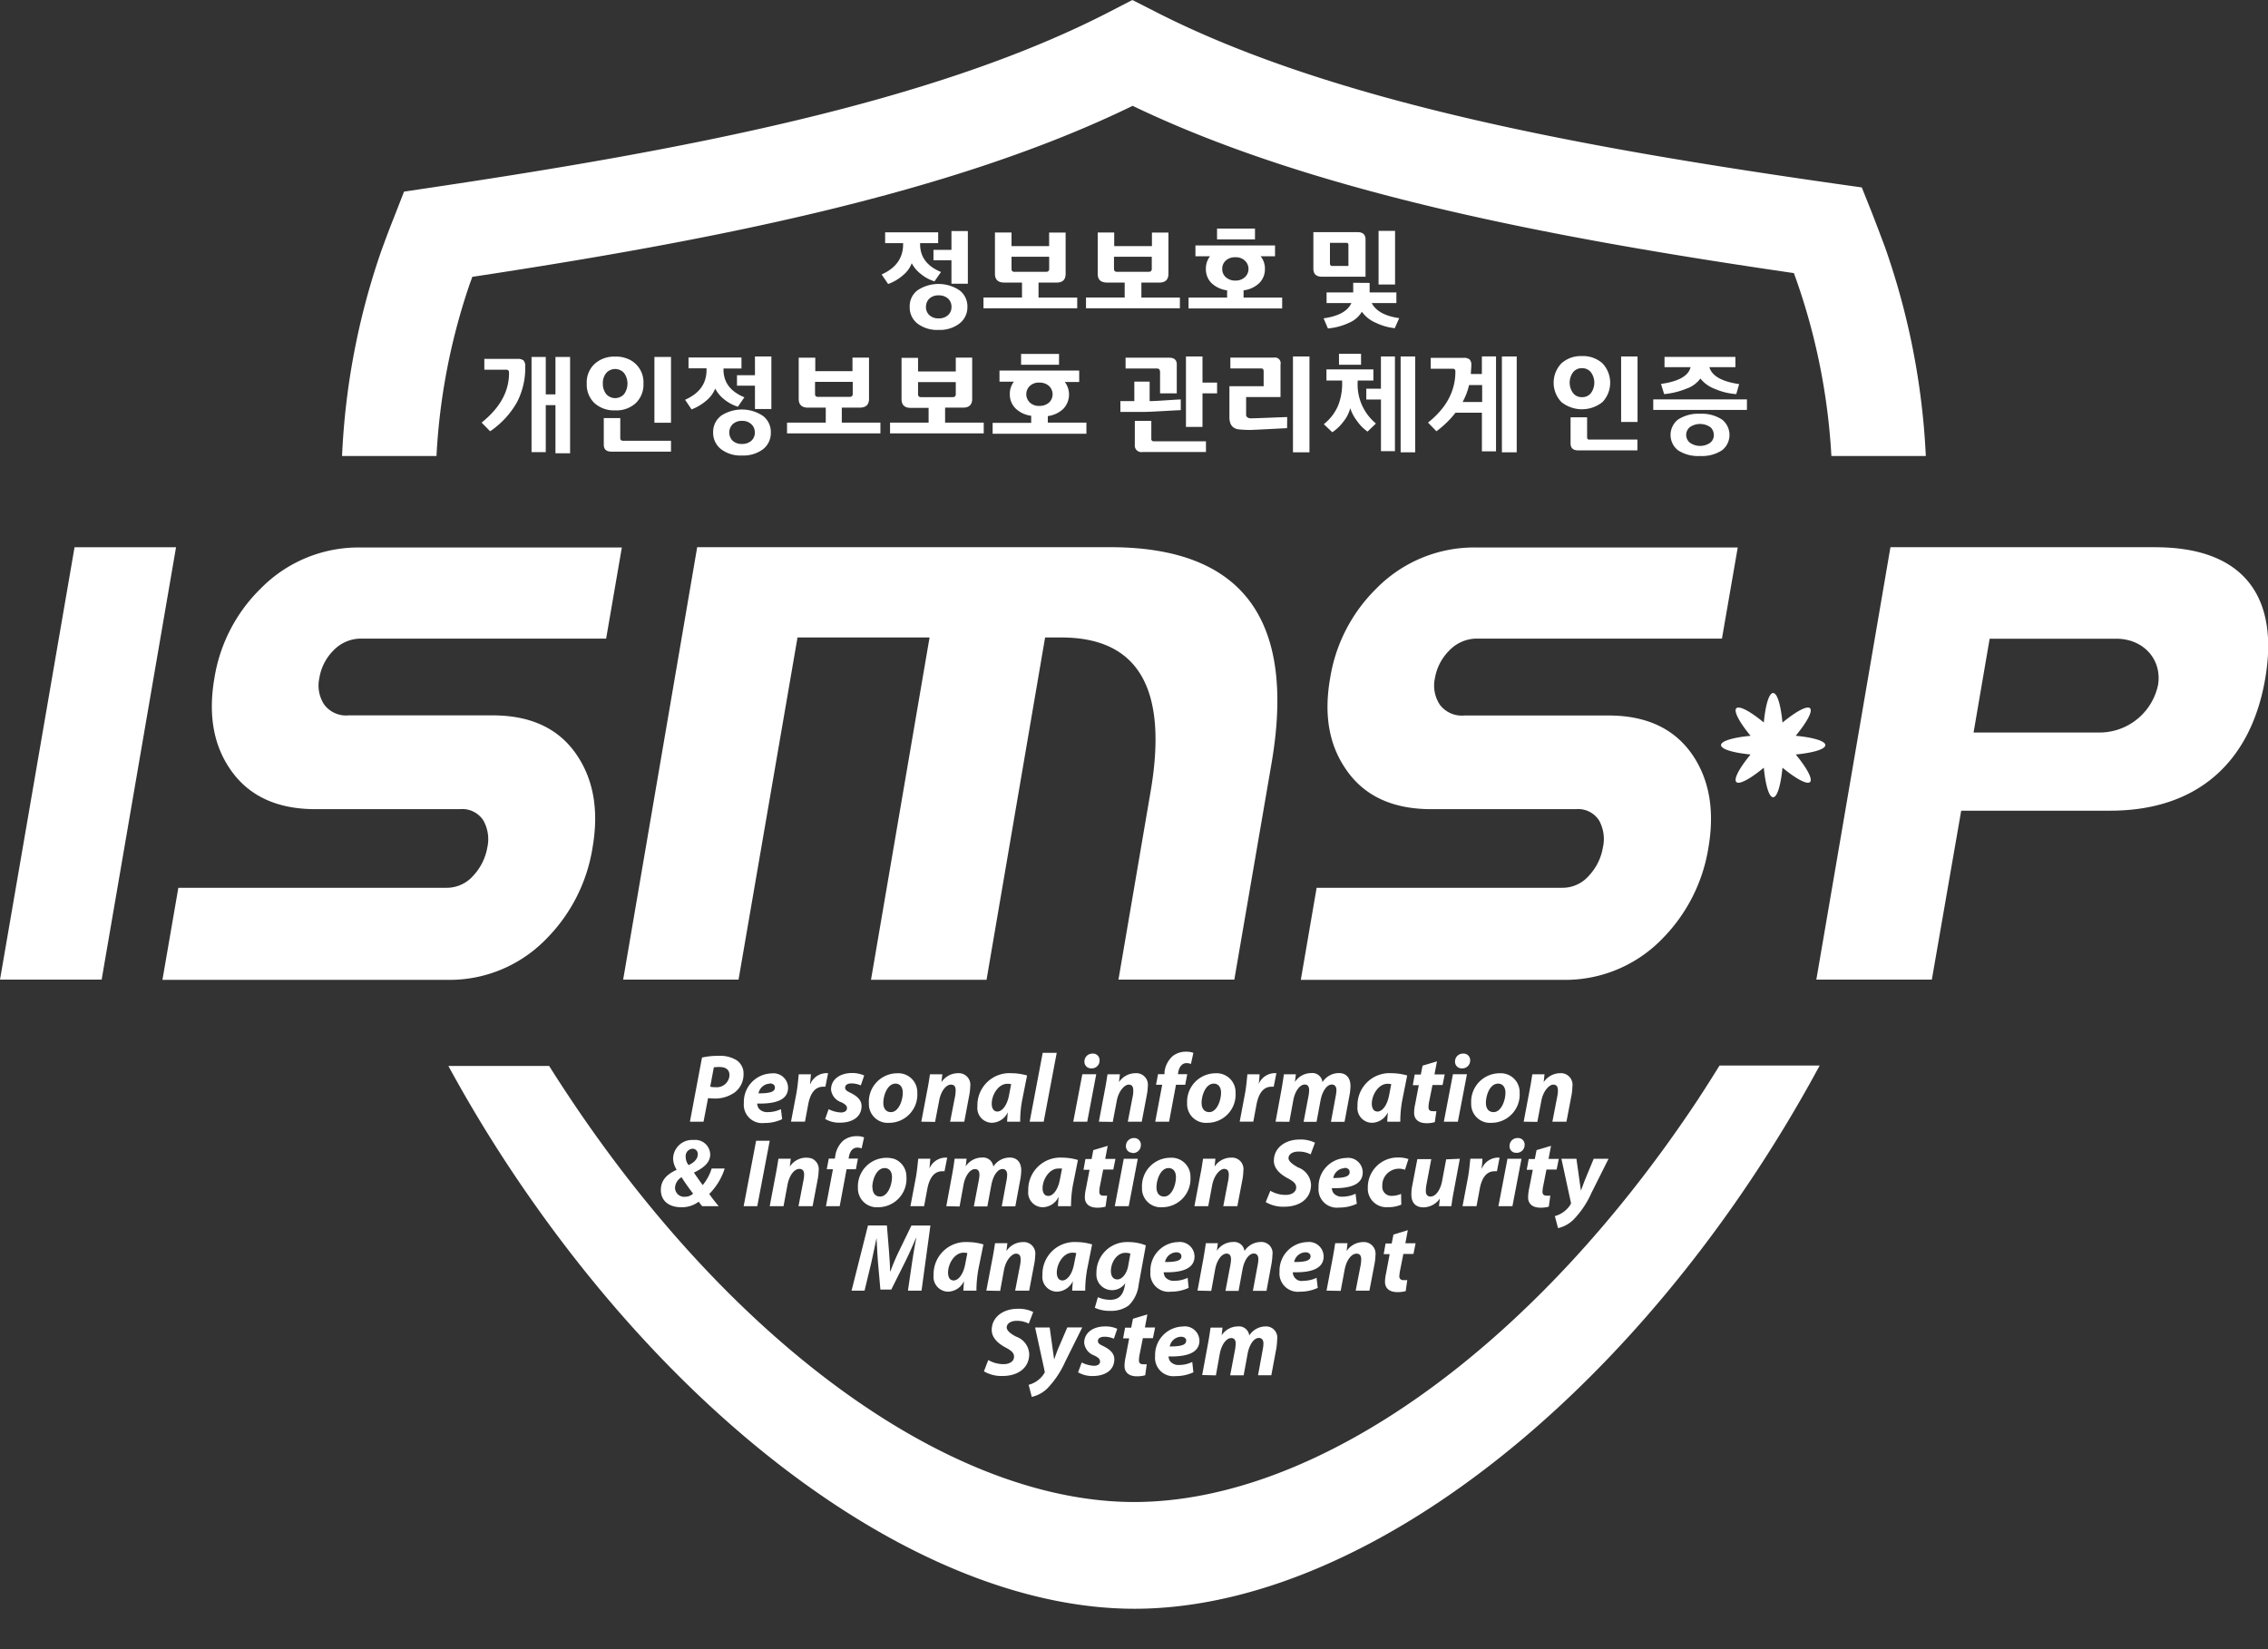 <svg width="55" height="40" viewBox="0 0 55 40" fill="none" xmlns="http://www.w3.org/2000/svg">
    <rect x="0" y="0" width="55" height="40" fill="#333333" stroke="none"/>
    <g clip-path="url(#twqf8wweka)" fill="#fff">
        <path d="M17.024 25.65a1.82 1.82 0 0 1 .414-.041.755.755 0 0 1 .421.104.384.384 0 0 1 .172.34.547.547 0 0 1-.214.443.82.82 0 0 1-.509.148c-.046 0-.092-.004-.137-.01l-.11.572h-.33l.293-1.556zm.199.707c.043.01.087.014.13.012a.306.306 0 0 0 .337-.29c0-.15-.11-.199-.24-.199a.922.922 0 0 0-.139.008l-.088.469zM18.968 27.145a.98.98 0 0 1-.431.093.446.446 0 0 1-.498-.486.692.692 0 0 1 .671-.717.355.355 0 0 1 .401.346c0 .292-.286.397-.75.385a.282.282 0 0 0 .038.118.266.266 0 0 0 .223.09c.11 0 .217-.025.316-.072l.03.243zm-.3-.862a.292.292 0 0 0-.274.236c.267 0 .398-.033.398-.14 0-.062-.046-.101-.126-.101l.002.005zM19.182 27.206l.13-.683c.033-.176.047-.368.058-.466h.296c-.008.077-.013.158-.023.234h.008a.43.43 0 0 1 .43-.261l-.065.328a.318.318 0 0 0-.055 0c-.216 0-.316.195-.36.42l-.08.428h-.339zM20.095 26.903a.728.728 0 0 0 .298.08c.097 0 .147-.047.147-.104 0-.056-.038-.096-.143-.146a.364.364 0 0 1-.244-.307c0-.24.21-.4.507-.4a.7.7 0 0 1 .297.06l-.082.24a.57.57 0 0 0-.23-.048c-.09 0-.15.038-.15.101s.047.087.138.131c.128.065.26.158.26.316 0 .264-.223.407-.53.404a.663.663 0 0 1-.352-.09l.084-.237zM22.245 26.504a.686.686 0 0 1-.688.73.456.456 0 0 1-.486-.475.69.69 0 0 1 .686-.727.46.46 0 0 1 .488.472zm-.824.246c0 .136.066.224.186.224.18 0 .286-.273.286-.474 0-.105-.046-.217-.18-.217-.196.004-.292.289-.292.467zM22.342 27.206l.147-.775c.03-.147.047-.271.063-.374h.3l-.022.19a.487.487 0 0 1 .402-.217.28.28 0 0 1 .297.316 1.38 1.38 0 0 1-.019.192l-.126.668h-.343l.123-.631a.857.857 0 0 0 .011-.128c0-.084-.028-.14-.113-.14-.112 0-.242.14-.288.394l-.098.51-.334-.005zM24.424 27.206c0-.068.01-.145.015-.227a.436.436 0 0 1-.389.254.358.358 0 0 1-.347-.4.777.777 0 0 1 .822-.803c.13.001.258.02.382.055l-.12.603a2.77 2.77 0 0 0-.047.518h-.316zm.097-.91a.367.367 0 0 0-.092-.009c-.22 0-.379.269-.379.482 0 .114.046.191.139.191.093 0 .227-.115.281-.398l.05-.265zM24.97 27.206l.316-1.67h.34l-.316 1.67h-.34zM26.027 27.206l.22-1.15h.337l-.218 1.15h-.34zm.43-1.293a.159.159 0 0 1-.149-.103.16.16 0 0 1-.01-.063.19.19 0 0 1 .195-.192.158.158 0 0 1 .172.167.188.188 0 0 1-.2.191h-.009zM26.648 27.206l.146-.775c.03-.147.046-.271.064-.374h.3l-.023.19a.484.484 0 0 1 .403-.217.28.28 0 0 1 .297.316 1.396 1.396 0 0 1-.02.192l-.127.668h-.338l.122-.631a.578.578 0 0 0 .01-.128c0-.084-.026-.14-.113-.14-.087 0-.24.14-.287.394l-.097.51-.337-.005zM28.015 27.206l.169-.895h-.15l.049-.257h.157v-.059a.617.617 0 0 1 .195-.377.507.507 0 0 1 .327-.109.462.462 0 0 1 .178.028l-.059.269a.294.294 0 0 0-.108-.02c-.111 0-.176.096-.198.21l-.01.058h.226l-.049.257h-.224l-.167.895h-.336zM29.963 26.504a.685.685 0 0 1-.687.73.456.456 0 0 1-.488-.475.692.692 0 0 1 .687-.727.459.459 0 0 1 .488.472zm-.824.246c0 .136.066.224.186.224.18 0 .286-.273.286-.474 0-.105-.046-.217-.18-.217-.196.004-.292.289-.292.467zM30.063 27.206l.129-.683c.033-.176.047-.368.058-.466h.294c0 .077-.01.158-.02.234a.43.43 0 0 1 .429-.261l-.065.328a.301.301 0 0 0-.053 0c-.218 0-.316.195-.362.42l-.08.428h-.33zM30.933 27.206l.143-.775c.026-.147.044-.271.059-.374h.29l-.022.185a.474.474 0 0 1 .396-.215.248.248 0 0 1 .272.22.474.474 0 0 1 .4-.22c.175 0 .279.117.279.316a1.63 1.63 0 0 1-.019.197l-.125.67h-.33l.117-.632a.814.814 0 0 0 .016-.137c0-.081-.036-.136-.114-.136-.112 0-.226.15-.271.383l-.097.521h-.314l.12-.631a.844.844 0 0 0 .014-.133c0-.08-.025-.14-.107-.14-.117 0-.238.158-.278.387l-.095.517-.334-.003zM33.642 27.206c0-.068.01-.145.014-.227a.436.436 0 0 1-.387.254.357.357 0 0 1-.349-.4.777.777 0 0 1 .823-.803c.13.001.258.02.382.055l-.12.603c-.032.171-.048.345-.047.518h-.316zm.096-.91a.377.377 0 0 0-.091-.009c-.218 0-.38.269-.38.482 0 .114.045.191.14.191.095 0 .226-.115.28-.398l.051-.265zM34.847 25.743l-.06.316h.248l-.052.257h-.245l-.078.391a.705.705 0 0 0-.018.147c0 .057.023.097.097.097a.604.604 0 0 0 .094 0l-.038.265a.654.654 0 0 1-.2.027c-.206 0-.302-.105-.302-.25 0-.072.009-.144.026-.215l.087-.457h-.145l.046-.258h.148l.043-.216.349-.104zM35.014 27.206l.22-1.15h.34l-.22 1.15h-.34zm.43-1.293a.159.159 0 0 1-.149-.103.16.16 0 0 1-.01-.063.19.19 0 0 1 .195-.192.158.158 0 0 1 .172.167.189.189 0 0 1-.2.191h-.008zM36.852 26.504a.686.686 0 0 1-.687.73.456.456 0 0 1-.488-.475.69.69 0 0 1 .687-.727.458.458 0 0 1 .488.472zm-.818.246c0 .136.066.224.186.224.182 0 .288-.273.288-.474 0-.105-.048-.217-.182-.217-.2.004-.292.289-.292.467zM36.95 27.206l.146-.775c.03-.147.046-.271.064-.374h.295l-.02.19a.486.486 0 0 1 .4-.217.28.28 0 0 1 .297.316 1.678 1.678 0 0 1-.017.192l-.128.668h-.341l.122-.631a.687.687 0 0 0 .012-.128c0-.084-.028-.14-.115-.14-.087 0-.24.14-.287.394l-.097.51-.331-.005zM17.029 29.256c-.03-.035-.06-.071-.085-.11a.674.674 0 0 1-.425.135c-.299 0-.493-.158-.493-.418s.178-.394.384-.491a.531.531 0 0 1-.087-.269.462.462 0 0 1 .497-.453.362.362 0 0 1 .403.352c0 .183-.139.316-.395.439.065.098.15.216.213.303.098-.119.172-.255.217-.402h.316a1.504 1.504 0 0 1-.375.617c.062.09.142.192.23.297h-.4zm-.221-.305a5.402 5.402 0 0 1-.28-.398.316.316 0 0 0-.158.25.22.22 0 0 0 .242.224.28.28 0 0 0 .196-.076zm-.18-.889a.325.325 0 0 0 .07.197c.124-.055.223-.143.223-.26a.125.125 0 0 0-.13-.137.18.18 0 0 0-.157.129.182.182 0 0 0-.006.071zM18.666 27.669l-.302 1.587h-.33l.302-1.587h.33zM18.666 29.256l.147-.779c.03-.145.047-.27.065-.372h.298l-.022.19a.473.473 0 0 1 .523-.199.28.28 0 0 1 .176.298 1.4 1.4 0 0 1-.02.192l-.127.67h-.342l.123-.64a.661.661 0 0 0 .013-.126c0-.082-.03-.139-.116-.139-.112 0-.241.139-.288.393l-.095.512h-.335zM20.03 29.256l.169-.896h-.15l.049-.258h.147l.01-.059a.617.617 0 0 1 .193-.377.506.506 0 0 1 .327-.108.433.433 0 0 1 .179.029l-.059.268a.26.26 0 0 0-.107-.02c-.112 0-.177.096-.199.21l-.011.057h.227l-.049.258h-.226l-.167.896h-.333zM21.982 28.552a.688.688 0 0 1-.689.729.457.457 0 0 1-.488-.474.693.693 0 0 1 .876-.7.457.457 0 0 1 .3.445zm-.824.246c0 .136.066.224.186.224.181 0 .287-.273.287-.474 0-.105-.047-.217-.181-.217-.2.004-.296.288-.296.467h.004zM22.078 29.256l.13-.686c.033-.175.047-.366.06-.465h.293c-.008.077-.013.158-.022.235a.436.436 0 0 1 .368-.262h.063l-.065.33h-.053c-.217 0-.316.192-.362.418l-.08.43h-.332zM22.948 29.256l.144-.779c.027-.145.044-.27.058-.372h.29l-.021.184a.474.474 0 0 1 .396-.213.248.248 0 0 1 .273.22.474.474 0 0 1 .398-.22c.177 0 .28.116.28.316a1.594 1.594 0 0 1-.02.198l-.124.67h-.329l.116-.631a.697.697 0 0 0 .015-.139c0-.079-.036-.136-.113-.136-.113 0-.225.15-.27.384l-.097.523h-.328l.12-.632a.868.868 0 0 0 .016-.133c0-.08-.026-.14-.11-.14-.114 0-.238.158-.277.387l-.095.52-.322-.007zM25.657 29.256c0-.07.01-.147.015-.23a.432.432 0 0 1-.389.255.356.356 0 0 1-.347-.401.778.778 0 0 1 .824-.802c.129.001.257.02.38.057l-.12.601a2.802 2.802 0 0 0-.047.52h-.316zm.098-.913a.761.761 0 0 0-.093 0c-.218 0-.379.269-.379.474 0 .113.046.19.14.19.096 0 .225-.114.28-.397l.052-.267zM26.862 27.792l-.06.316h.248l-.052.259h-.245l-.077.391a.806.806 0 0 0-.017.146c0 .056.022.096.097.096.03.002.061.002.092 0l-.038.267a.714.714 0 0 1-.2.025c-.204 0-.302-.103-.302-.25.001-.072.01-.144.027-.214l.087-.456h-.146l.046-.26h.15l.041-.216.35-.104zM27.034 29.256l.218-1.151h.34l-.22 1.15h-.338zm.428-1.295a.157.157 0 0 1-.148-.103.158.158 0 0 1-.01-.063.192.192 0 0 1 .196-.192.16.16 0 0 1 .158.106c.007.022.01.045.008.067a.19.19 0 0 1-.2.191l-.004-.006zM28.869 28.552a.688.688 0 0 1-.688.729.454.454 0 0 1-.487-.474.69.69 0 0 1 .687-.726.458.458 0 0 1 .488.47zm-.824.246c0 .136.065.224.185.224.183 0 .287-.273.287-.474 0-.105-.046-.217-.182-.217-.195.004-.29.288-.29.467zM28.965 29.256l.147-.779c.03-.145.046-.27.063-.372h.299l-.02.19a.482.482 0 0 1 .402-.217.277.277 0 0 1 .286.193.28.28 0 0 1 .01.123 1.399 1.399 0 0 1-.018.192l-.128.67h-.341l.123-.64a.81.81 0 0 0 .011-.126c0-.082-.028-.139-.115-.139-.087 0-.24.139-.288.393l-.096.512h-.335zM30.806 28.882a.74.74 0 0 0 .374.1c.133 0 .253-.061.253-.183 0-.091-.068-.148-.213-.225-.145-.078-.328-.215-.328-.42 0-.316.279-.515.623-.515a.79.79 0 0 1 .374.077l-.105.283a.621.621 0 0 0-.296-.068c-.158 0-.241.077-.241.158 0 .08.098.15.23.226a.473.473 0 0 1 .316.418c0 .354-.292.535-.644.535a.829.829 0 0 1-.455-.112l.112-.274zM32.903 29.197a.997.997 0 0 1-.43.092.445.445 0 0 1-.497-.486.69.69 0 0 1 .67-.717.353.353 0 0 1 .368.202.356.356 0 0 1 .033.145c0 .29-.284.398-.749.385a.237.237 0 0 0 .038.117.26.26 0 0 0 .221.09c.11 0 .218-.025.316-.072l.03.244zm-.298-.863a.288.288 0 0 0-.273.238c.265 0 .398-.035.398-.142 0-.065-.048-.104-.125-.104v.008zM33.982 29.218a.766.766 0 0 1-.327.061.45.45 0 0 1-.485-.473.723.723 0 0 1 .752-.731c.079-.001.158.012.233.038l-.083.26a.407.407 0 0 0-.526.236.4.4 0 0 0-.024.157.216.216 0 0 0 .135.223c.029.012.06.017.09.016a.576.576 0 0 0 .23-.048l.005.26zM35.402 28.105l-.145.775a5.578 5.578 0 0 0-.061.376h-.3l.022-.186a.494.494 0 0 1-.395.214c-.186 0-.297-.102-.297-.316 0-.071.008-.143.022-.213l.123-.64h.338l-.117.617a.919.919 0 0 0-.015.158c0 .074.03.132.115.132.115 0 .232-.14.278-.368l.1-.534.332-.015zM35.467 29.256l.13-.686c.033-.175.047-.366.06-.465h.292c0 .077-.01.158-.02.235h.007a.435.435 0 0 1 .367-.262h.063l-.065.33h-.055c-.217 0-.316.192-.36.418l-.08.43h-.339zM36.337 29.256l.22-1.151h.34l-.22 1.15h-.34zm.428-1.295a.157.157 0 0 1-.158-.166.19.19 0 0 1 .194-.192.158.158 0 0 1 .172.167.19.19 0 0 1-.2.191h-.008zM37.613 27.792l-.06.316h.248l-.052.259h-.247l-.077.391a.818.818 0 0 0-.019.146c0 .056.022.096.1.096.03.002.06.002.09 0l-.037.267a.73.73 0 0 1-.2.025c-.206 0-.302-.103-.302-.25.002-.072.01-.144.025-.214l.089-.456h-.147l.047-.26h.149l.042-.216.35-.104zM38.229 28.105l.07.5c.017.12.03.204.039.275.026-.07.052-.144.1-.267l.21-.508h.36l-.415.829a2.211 2.211 0 0 1-.442.655.79.79 0 0 1-.368.199l-.077-.292a.65.65 0 0 0 .385-.29.074.074 0 0 0 0-.056l-.226-1.045h.364zM22.018 31.304l.096-.656c.026-.172.06-.39.106-.619h-.008c-.087.206-.186.425-.273.599l-.325.65h-.264l-.057-.644c-.014-.174-.025-.391-.036-.605-.046.21-.093.447-.133.62l-.158.655h-.315l.398-1.58h.459l.049.604c.01.148.027.328.028.505h.01c.062-.172.134-.34.215-.505l.293-.603h.46l-.215 1.579h-.33zM23.363 31.304c0-.068.01-.146.014-.23a.437.437 0 0 1-.388.255.359.359 0 0 1-.349-.401.78.78 0 0 1 .824-.802c.13 0 .26.02.384.057l-.122.603c-.03.17-.047.344-.047.518h-.316zm.096-.911a.47.47 0 0 0-.091-.01c-.22 0-.377.268-.377.483 0 .112.042.191.137.191s.227-.117.28-.4l.051-.264zM23.919 31.304l.148-.777c.03-.147.046-.272.064-.374h.298l-.022.19a.484.484 0 0 1 .4-.217.28.28 0 0 1 .298.316 1.38 1.38 0 0 1-.02.192l-.127.67h-.34l.122-.632a.694.694 0 0 0 .011-.128c0-.08-.028-.137-.115-.137-.087 0-.239.137-.288.391l-.094.512-.335-.006zM26.002 31.304c0-.068.01-.146.014-.23a.436.436 0 0 1-.387.255.357.357 0 0 1-.349-.401.778.778 0 0 1 .824-.802c.13 0 .257.02.38.057l-.12.603c-.031.17-.047.344-.047.518h-.315zm.098-.911a.513.513 0 0 0-.092-.01c-.22 0-.38.268-.38.483 0 .112.044.191.138.191.095 0 .228-.116.281-.4l.053-.264zM26.624 31.463a.725.725 0 0 0 .301.063c.17 0 .294-.074.345-.306l.018-.098a.385.385 0 0 1-.603.046.381.381 0 0 1-.096-.286.741.741 0 0 1 .772-.756c.146-.001.29.026.426.08l-.173.948a.83.83 0 0 1-.243.51.712.712 0 0 1-.444.13.84.84 0 0 1-.377-.074l.074-.257zm.79-1.056a.331.331 0 0 0-.124-.02c-.204 0-.35.227-.35.444 0 .116.052.201.157.201.106 0 .221-.125.26-.316l.056-.31zM28.825 31.237a1.001 1.001 0 0 1-.431.092.443.443 0 0 1-.496-.486.69.69 0 0 1 .67-.717.356.356 0 0 1 .4.347c0 .29-.285.398-.748.385a.248.248 0 0 0 .038.119.263.263 0 0 0 .22.088.73.73 0 0 0 .323-.072l.024.244zm-.299-.863a.292.292 0 0 0-.274.236c.266 0 .398-.031.398-.14 0-.055-.046-.096-.124-.096zM29.04 31.304l.143-.777c.026-.147.044-.272.06-.374h.29l-.023.184a.473.473 0 0 1 .395-.213.25.25 0 0 1 .274.22.473.473 0 0 1 .398-.22.27.27 0 0 1 .28.316 1.6 1.6 0 0 1-.02.199l-.124.67h-.33l.117-.63a.802.802 0 0 0 .016-.14c0-.079-.035-.135-.112-.135-.114 0-.228.15-.272.383l-.096.523h-.318l.12-.632a.832.832 0 0 0 .015-.132c0-.08-.026-.14-.108-.14-.117 0-.238.157-.278.388l-.094.517-.333-.007zM31.956 31.237a1 1 0 0 1-.43.092.446.446 0 0 1-.497-.486.694.694 0 0 1 .67-.717.353.353 0 0 1 .367.203.354.354 0 0 1 .033.144c0 .29-.284.398-.748.385a.216.216 0 0 0 .166.207.214.214 0 0 0 .094 0c.11 0 .218-.025.316-.072l.029.244zm-.299-.863a.29.29 0 0 0-.273.236c.265 0 .398-.031.398-.14 0-.055-.047-.096-.125-.096zM32.169 31.304l.147-.777c.028-.147.047-.272.063-.374h.298l-.02.19a.488.488 0 0 1 .403-.217.282.282 0 0 1 .296.316 1.366 1.366 0 0 1-.019.192l-.128.67h-.333l.123-.632a.87.87 0 0 0 .011-.128c0-.08-.028-.137-.115-.137-.11 0-.24.137-.287.391l-.096.512-.343-.006zM34.14 29.838l-.059.316h.248l-.052.26h-.245l-.077.39a.815.815 0 0 0-.02.146.087.087 0 0 0 .099.098.453.453 0 0 0 .093 0l-.038.267a.712.712 0 0 1-.2.025c-.206 0-.302-.103-.302-.25a.982.982 0 0 1 .027-.213l.086-.458h-.145l.046-.259h.148l.043-.216.347-.106zM23.966 32.987a.74.74 0 0 0 .375.1c.13 0 .25-.06.25-.182 0-.092-.067-.149-.213-.226-.145-.078-.328-.215-.328-.42 0-.316.28-.515.632-.515a.79.79 0 0 1 .374.078l-.108.282a.633.633 0 0 0-.292-.068c-.157 0-.243.078-.243.158s.096.158.23.226a.473.473 0 0 1 .316.42c0 .354-.292.534-.644.534a.829.829 0 0 1-.454-.113l.105-.274zM25.455 32.197l.07.502.038.275c.027-.071.05-.144.1-.268l.219-.509h.363l-.412.828a2.257 2.257 0 0 1-.44.656.789.789 0 0 1-.372.2l-.076-.293a.631.631 0 0 0 .385-.29.08.08 0 0 0 0-.055l-.228-1.046h.353zM26.232 33.047a.741.741 0 0 0 .3.08c.096 0 .145-.047.145-.102 0-.056-.036-.098-.143-.149a.366.366 0 0 1-.242-.306c0-.24.21-.398.507-.398a.673.673 0 0 1 .295.058l-.082.24a.577.577 0 0 0-.229-.048c-.091 0-.158.037-.158.1 0 .064.048.089.14.132.126.064.258.157.258.315 0 .264-.224.408-.529.406a.681.681 0 0 1-.35-.09l.088-.238zM27.824 31.881l-.059.316h.247l-.053.26h-.244l-.078.39a.806.806 0 0 0-.017.148c0 .055.022.094.098.094.03.003.061.003.091 0l-.037.267a.714.714 0 0 1-.2.026c-.205 0-.302-.105-.302-.25a.995.995 0 0 1 .026-.213l.087-.458h-.147l.048-.259h.148l.043-.216.349-.105zM28.94 33.285a1.007 1.007 0 0 1-.433.092.445.445 0 0 1-.495-.487.69.69 0 0 1 .67-.716.354.354 0 0 1 .405.34c0 .291-.285.397-.749.386a.231.231 0 0 0 .038.118.265.265 0 0 0 .221.089c.11 0 .217-.026.316-.073l.027.251zm-.3-.863a.288.288 0 0 0-.273.236c.265 0 .398-.033.398-.14.006-.057-.05-.096-.125-.096zM29.153 33.352l.144-.777c.027-.146.044-.27.06-.375h.289l-.02.187a.473.473 0 0 1 .394-.215.25.25 0 0 1 .275.22.474.474 0 0 1 .397-.22.272.272 0 0 1 .28.316 1.945 1.945 0 0 1-.017.199l-.125.67h-.322l.115-.63a.82.82 0 0 0 .016-.14c0-.08-.035-.136-.112-.136-.114 0-.228.15-.272.384l-.096.523h-.327l.12-.632c.007-.044.012-.088.014-.132 0-.08-.025-.14-.109-.14-.115 0-.238.157-.278.388l-.093.517-.333-.008zM32.917 5.63H31.85v.888c0 .13.07.194.213.194h1.052v-.883c.006-.135-.06-.199-.198-.199zm-.218.821h-.383a.055.055 0 0 1-.064-.061v-.5h.398c.034 0 .05.018.05.053v.508zM32.816 6.859v.234h-.646v.258h.602c-.09.196-.314.32-.674.37l.104.245a1.49 1.49 0 0 0 .509-.135.655.655 0 0 0 .315-.27.79.79 0 0 0 .341.269c.144.07.298.113.457.13l.107-.244c-.343-.049-.564-.17-.666-.365h.598v-.258h-.649v-.231l-.398-.003zM33.831 5.599h-.4V6.9h.4V5.6zM23.276 7.84a.495.495 0 0 0 .184-.395.49.49 0 0 0-.184-.398.917.917 0 0 0-1.034 0 .484.484 0 0 0-.181.398.494.494 0 0 0 .184.4.79.79 0 0 0 .514.157.79.79 0 0 0 .517-.161zm-.82-.395a.27.27 0 0 1 .083-.204.316.316 0 0 1 .224-.077.324.324 0 0 1 .226.077.263.263 0 0 1 .085.204.26.26 0 0 1-.085.2.324.324 0 0 1-.226.077.316.316 0 0 1-.224-.077.263.263 0 0 1-.084-.2zM23.073 6.06h-.436v.253h.436v.568h.398V5.604h-.398v.456z"/>
        <path d="m21.38 6.657.158.232c.134-.049.257-.122.363-.216a.685.685 0 0 0 .209-.288.804.804 0 0 0 .227.265.958.958 0 0 0 .325.174l.158-.227c-.338-.14-.507-.363-.507-.676v-.024h.438v-.262h-1.286v.262h.436v.029c-.001.331-.172.574-.52.73zM23.85 7.217v.26h2.273v-.26h-.938v-.363h.436c.15 0 .221-.071.221-.213v-1h-.4v.329h-.912V5.64h-.402v1c0 .142.074.213.224.213h.432v.363h-.934zm.756-.623c-.052 0-.076-.024-.076-.071v-.296h.913v.296c0 .047-.026.07-.076.07h-.761zM26.336 7.217v.26h2.277v-.26h-.934v-.363h.432c.149 0 .224-.071.224-.213v-1h-.4v.329h-.915V5.64h-.4v1c0 .142.073.213.223.213h.431v.363h-.938zm.757-.623c-.05 0-.078-.024-.078-.071v-.296h.916v.296c0 .047-.028.07-.079.07h-.76zM28.823 7.217v.264h2.27v-.264h-.936v-.175a.666.666 0 0 0 .383-.178.473.473 0 0 0 .135-.341.474.474 0 0 0-.104-.307h.349v-.263h-1.93v.263h.353a.488.488 0 0 0-.1.306.475.475 0 0 0 .134.342c.105.099.238.161.381.178v.175h-.935zm.903-.494a.257.257 0 0 1-.086-.2.261.261 0 0 1 .086-.203.325.325 0 0 1 .233-.08.316.316 0 0 1 .228.08.273.273 0 0 1 0 .405.324.324 0 0 1-.229.08.333.333 0 0 1-.232-.082zM30.434 5.544h-.92v.262h.92v-.262zM13.825 10.994V8.657h-.355v.908h-.235v-.908h-.345v2.309h.345V9.827h.235v1.167h.355zM11.68 10.25l.206.21c.267-.18.489-.42.649-.7.14-.27.21-.572.202-.877a.195.195 0 0 0-.041-.14.208.208 0 0 0-.145-.038h-.806v.262h.53c.047 0 .069.022.069.068.006.456-.221.86-.665 1.215zM16.272 8.657h-.402v1.597h.402V8.657zM15.418 9.777a.62.62 0 0 0 .186-.474.61.61 0 0 0-.418-.613.687.687 0 0 0-.268-.04.698.698 0 0 0-.502.18.61.61 0 0 0-.187.473.62.62 0 0 0 .187.474.704.704 0 0 0 .502.176.691.691 0 0 0 .5-.176zm-.799-.474a.39.39 0 0 1 .08-.253.289.289 0 0 1 .437 0 .439.439 0 0 1 0 .507.289.289 0 0 1-.436 0 .392.392 0 0 1-.08-.254zM14.828 10.954h1.444v-.263h-1.155c-.05 0-.075-.02-.075-.063v-.487h-.4v.641c0 .116.06.172.186.172zM17.477 10.092a.489.489 0 0 0-.183.398.503.503 0 0 0 .186.4.775.775 0 0 0 .513.158.79.79 0 0 0 .518-.158.499.499 0 0 0 .182-.398.492.492 0 0 0-.185-.4.918.918 0 0 0-1.034 0h.003zm.828.398a.262.262 0 0 1-.086.202.331.331 0 0 1-.226.076.324.324 0 0 1-.224-.076.285.285 0 0 1 0-.404.316.316 0 0 1 .224-.08.315.315 0 0 1 .226.08.26.26 0 0 1 .085.196v.006zM18.706 8.646h-.398V9.1h-.436v.255h.436v.566h.398V8.646z"/>
        <path d="m16.613 9.696.158.234c.133-.051.256-.125.363-.218a.727.727 0 0 0 .21-.287.814.814 0 0 0 .224.266.987.987 0 0 0 .326.174l.158-.229c-.34-.139-.507-.363-.507-.674v-.024h.436v-.267h-1.284v.263h.437v.03c.002.339-.17.576-.52.732zM19.086 10.25v.262h2.264v-.262h-.936v-.363h.434c.15 0 .226-.07.226-.213v-1h-.401v.329h-.902v-.328h-.402v.999c0 .142.075.213.224.213h.432v.363h-.94zm.755-.623c-.052 0-.076-.024-.076-.071v-.294h.914v.294c0 .047-.028.07-.077.07h-.761zM23.178 9.01h-.915v-.33h-.4v1c0 .142.073.213.223.213h.433v.357h-.935v.262h2.272v-.262h-.937v-.363h.435c.148 0 .222-.07.222-.213v-1h-.398v.335zm0 .552c0 .047-.026.071-.079.071h-.759c-.052 0-.077-.024-.077-.071v-.294h.915v.294zM24.238 9.257h.35a.473.473 0 0 0-.099.305.474.474 0 0 0 .137.343c.104.1.238.162.381.18v.172h-.935v.263h2.274v-.27h-.936v-.158a.672.672 0 0 0 .38-.18.504.504 0 0 0 .032-.647h.349v-.278h-1.933v.27zm.737.103a.316.316 0 0 1 .232-.08.335.335 0 0 1 .23.08.276.276 0 0 1 0 .406.341.341 0 0 1-.23.079.316.316 0 0 1-.232-.081.278.278 0 0 1 0-.404zM27.92 10.64v-.432h-.4v.578a.159.159 0 0 0 .182.178h1.543v-.26H27.98c-.037 0-.061-.021-.061-.064zM28.537 9.54v-.671c.01-.128-.05-.193-.181-.193h-1.06v.262h.761c.051 0 .075.03.075.089v.513h.405zM33.828 10.942V8.646h-.34v.782h-.355v.262h.356v1.252h.34z"/>
        <path d="M32.455 9.824a1.14 1.14 0 0 1-.352.464l.206.196c.108-.073.201-.163.277-.268a.834.834 0 0 0 .158-.316c.037.114.094.221.169.316.068.098.153.183.25.252l.204-.196a1.226 1.226 0 0 1-.442-1.023V9.23h.38v-.27h-1.138v.27h.38v.02c.008.195-.023.39-.092.574zM34.32 8.646h-.354v2.324h.353V8.646zM36.78 8.646h-.358v2.324h.359V8.646zM34.63 10.25l.204.21c.174-.128.33-.28.463-.45h.64v.937h.342V8.645h-.343v.427h-.267c0-.069.011-.138.011-.213a.189.189 0 0 0-.04-.139.205.205 0 0 0-.144-.04h-.8v.263h.53c.047 0 .068.022.068.066 0 .477-.22.888-.664 1.241zm.997-.91h.316v.41h-.474a1.58 1.58 0 0 0 .158-.417v.006zM38.363 8.637a.701.701 0 0 0-.499.177.679.679 0 0 0 0 .937.797.797 0 0 0 .998 0 .684.684 0 0 0 0-.937.701.701 0 0 0-.5-.177zm.218.897a.264.264 0 0 1-.218.099.262.262 0 0 1-.216-.1.428.428 0 0 1 0-.503.266.266 0 0 1 .216-.1.27.27 0 0 1 .218.1.428.428 0 0 1 0 .504zM38.488 10.606v-.485h-.401v.631c0 .114.061.172.184.172h1.437v-.263H38.56c-.049.008-.072-.014-.072-.055zM39.711 8.646h-.398v1.588h.398V8.646zM40.28 9.312l.076.247c.186-.017.37-.062.543-.133a.7.7 0 0 0 .336-.245.815.815 0 0 0 .36.255c.162.07.334.111.51.123l.07-.243c-.417-.06-.659-.196-.722-.41h.631v-.25h-1.719v.25h.632c-.05.21-.29.346-.717.406zM40.69 10.178a.475.475 0 0 0 0 .742c.16.103.349.152.539.14a.885.885 0 0 0 .533-.14.474.474 0 0 0 0-.742.886.886 0 0 0-.533-.142.895.895 0 0 0-.539.142zm.873.37a.248.248 0 0 1-.088.19.432.432 0 0 1-.494 0 .244.244 0 0 1 0-.379.44.44 0 0 1 .494 0 .245.245 0 0 1 .085.19h.003zM42.364 9.687h-2.272v.255h2.272v-.255zM25.681 8.585h-.919v.262h.92v-.262zM27.879 9.256h-.371v.473h-.338v.262h.559c.2 0 .79-.042.905-.042v-.26c-.114 0-.574.04-.755.04v-.473zM28.76 10.354h.401V9.54h.354v-.26h-.354v-.634h-.401v1.708zM31.215 10.116c-.08 0-.852.035-.901.03-.05-.005-.095-.036-.095-.08V9.63h.834v-.79a.136.136 0 0 0-.158-.166h-1.058v.262h.745c.041 0 .062.022.062.068v.363h-.83v.751c0 .177.073.275.223.296.098.01.196.015.294.014.062 0 .824-.041.881-.043l.003-.27zM31.755 8.646h-.4v2.324h.4V8.646zM33.006 8.581h-.535v.266h.535V8.58zM41.194 26.641c-3.98 6.022-9.218 9.769-13.66 9.79h-.026c-4.413 0-9.66-3.758-13.69-9.804a30.09 30.09 0 0 1-.5-.772h-2.444a33.383 33.383 0 0 0 2.098 3.366c4.273 6.041 9.85 9.797 14.536 9.799h.027c4.722-.014 10.278-3.764 14.505-9.79a34.287 34.287 0 0 0 2.088-3.386H41.7c-.168.27-.333.533-.507.797z"/>
        <path d="M11.403 6.857c.016-.047.035-.093.05-.142 5.764-.875 11.615-2.004 16.014-4.148 4.41 2.12 10.263 3.215 16.035 4.057l.052.143c.489 1.383.777 2.829.858 4.293h2.29a17.752 17.752 0 0 0-.99-5.065 66.528 66.528 0 0 0-.317-.834l-.246-.615-.657-.093c-6.01-.86-12.175-1.961-16.504-4.185L27.46 0l-.526.272c-4.322 2.242-10.48 3.383-16.48 4.278l-.656.098-.24.615c-.119.298-.221.573-.316.835a17.536 17.536 0 0 0-.947 4.962h2.29c.074-1.432.349-2.847.817-4.203zM27.123 23.76h2.81l.902-5.244c.6-3.496-.704-5.244-3.913-5.244H16.907L15.112 23.76h2.798l1.43-8.298h3.202l-1.42 8.302h2.802l1.42-8.302h.394c1.872 0 2.594 1.248 2.163 3.745l-.778 4.553zM1.808 13.272 0 23.76h2.465l1.804-10.487H1.808zM14.37 20.556c.151-.876.031-1.613-.36-2.21-.431-.664-1.121-.995-2.062-.995H8.454a.662.662 0 0 1-.596-.267.845.845 0 0 1-.113-.641 1.22 1.22 0 0 1 .342-.667.923.923 0 0 1 .682-.287h5.93l.381-2.21H8.746a3.325 3.325 0 0 0-2.424.996 3.898 3.898 0 0 0-1.123 2.177c-.15.87-.026 1.599.371 2.187.442.659 1.136.988 2.085.987h3.5a.607.607 0 0 1 .565.271c.113.2.148.434.098.657a1.342 1.342 0 0 1-.338.682.853.853 0 0 1-.652.297H4.325l-.386 2.233h6.905a3.265 3.265 0 0 0 2.406-.996 4.03 4.03 0 0 0 1.12-2.214zM35.147 15.777a.925.925 0 0 1 .685-.288h5.926l.383-2.21h-6.34a3.325 3.325 0 0 0-2.424.996 3.906 3.906 0 0 0-1.121 2.177c-.153.87-.03 1.599.37 2.187.438.659 1.134.987 2.082.987h3.503a.606.606 0 0 1 .566.271c.111.2.145.434.094.657-.042.256-.16.493-.336.682a.848.848 0 0 1-.652.297h-5.954l-.384 2.233h6.357a3.272 3.272 0 0 0 2.408-.996 4.039 4.039 0 0 0 1.12-2.21c.15-.877.03-1.613-.36-2.211-.435-.663-1.123-.995-2.065-.995H35.51a.664.664 0 0 1-.597-.267.845.845 0 0 1-.115-.641c.044-.254.166-.488.349-.67zM52.265 13.272h-6.421L44.047 23.76h2.801l.712-4.097h3.611c2.141 0 3.417-1.203 3.761-3.2.344-1.998-.526-3.19-2.667-3.19zm.065 3.357a1.451 1.451 0 0 1-1.404 1.138H47.86l.39-2.275h3.07c.662 0 1.122.509 1.011 1.137zM44.265 18.072c0-.1-.295-.186-.718-.226.27-.328.418-.596.347-.667-.071-.071-.34.077-.668.347-.041-.423-.126-.717-.227-.717s-.185.292-.226.715c-.327-.27-.595-.415-.666-.345-.071.07.075.34.345.668-.421.039-.716.126-.716.225 0 .1.295.187.716.228-.27.326-.416.596-.345.668.07.07.34-.078.666-.348.041.423.126.717.226.717s.186-.294.227-.717c.328.27.597.417.668.348.071-.07-.077-.341-.346-.668.422-.041.717-.127.717-.228z"/>
    </g>
    <defs>
        <clipPath id="twqf8wweka">
            <path fill="#fff" d="M0 0h55v39.02H0z"/>
        </clipPath>
    </defs>
</svg>
